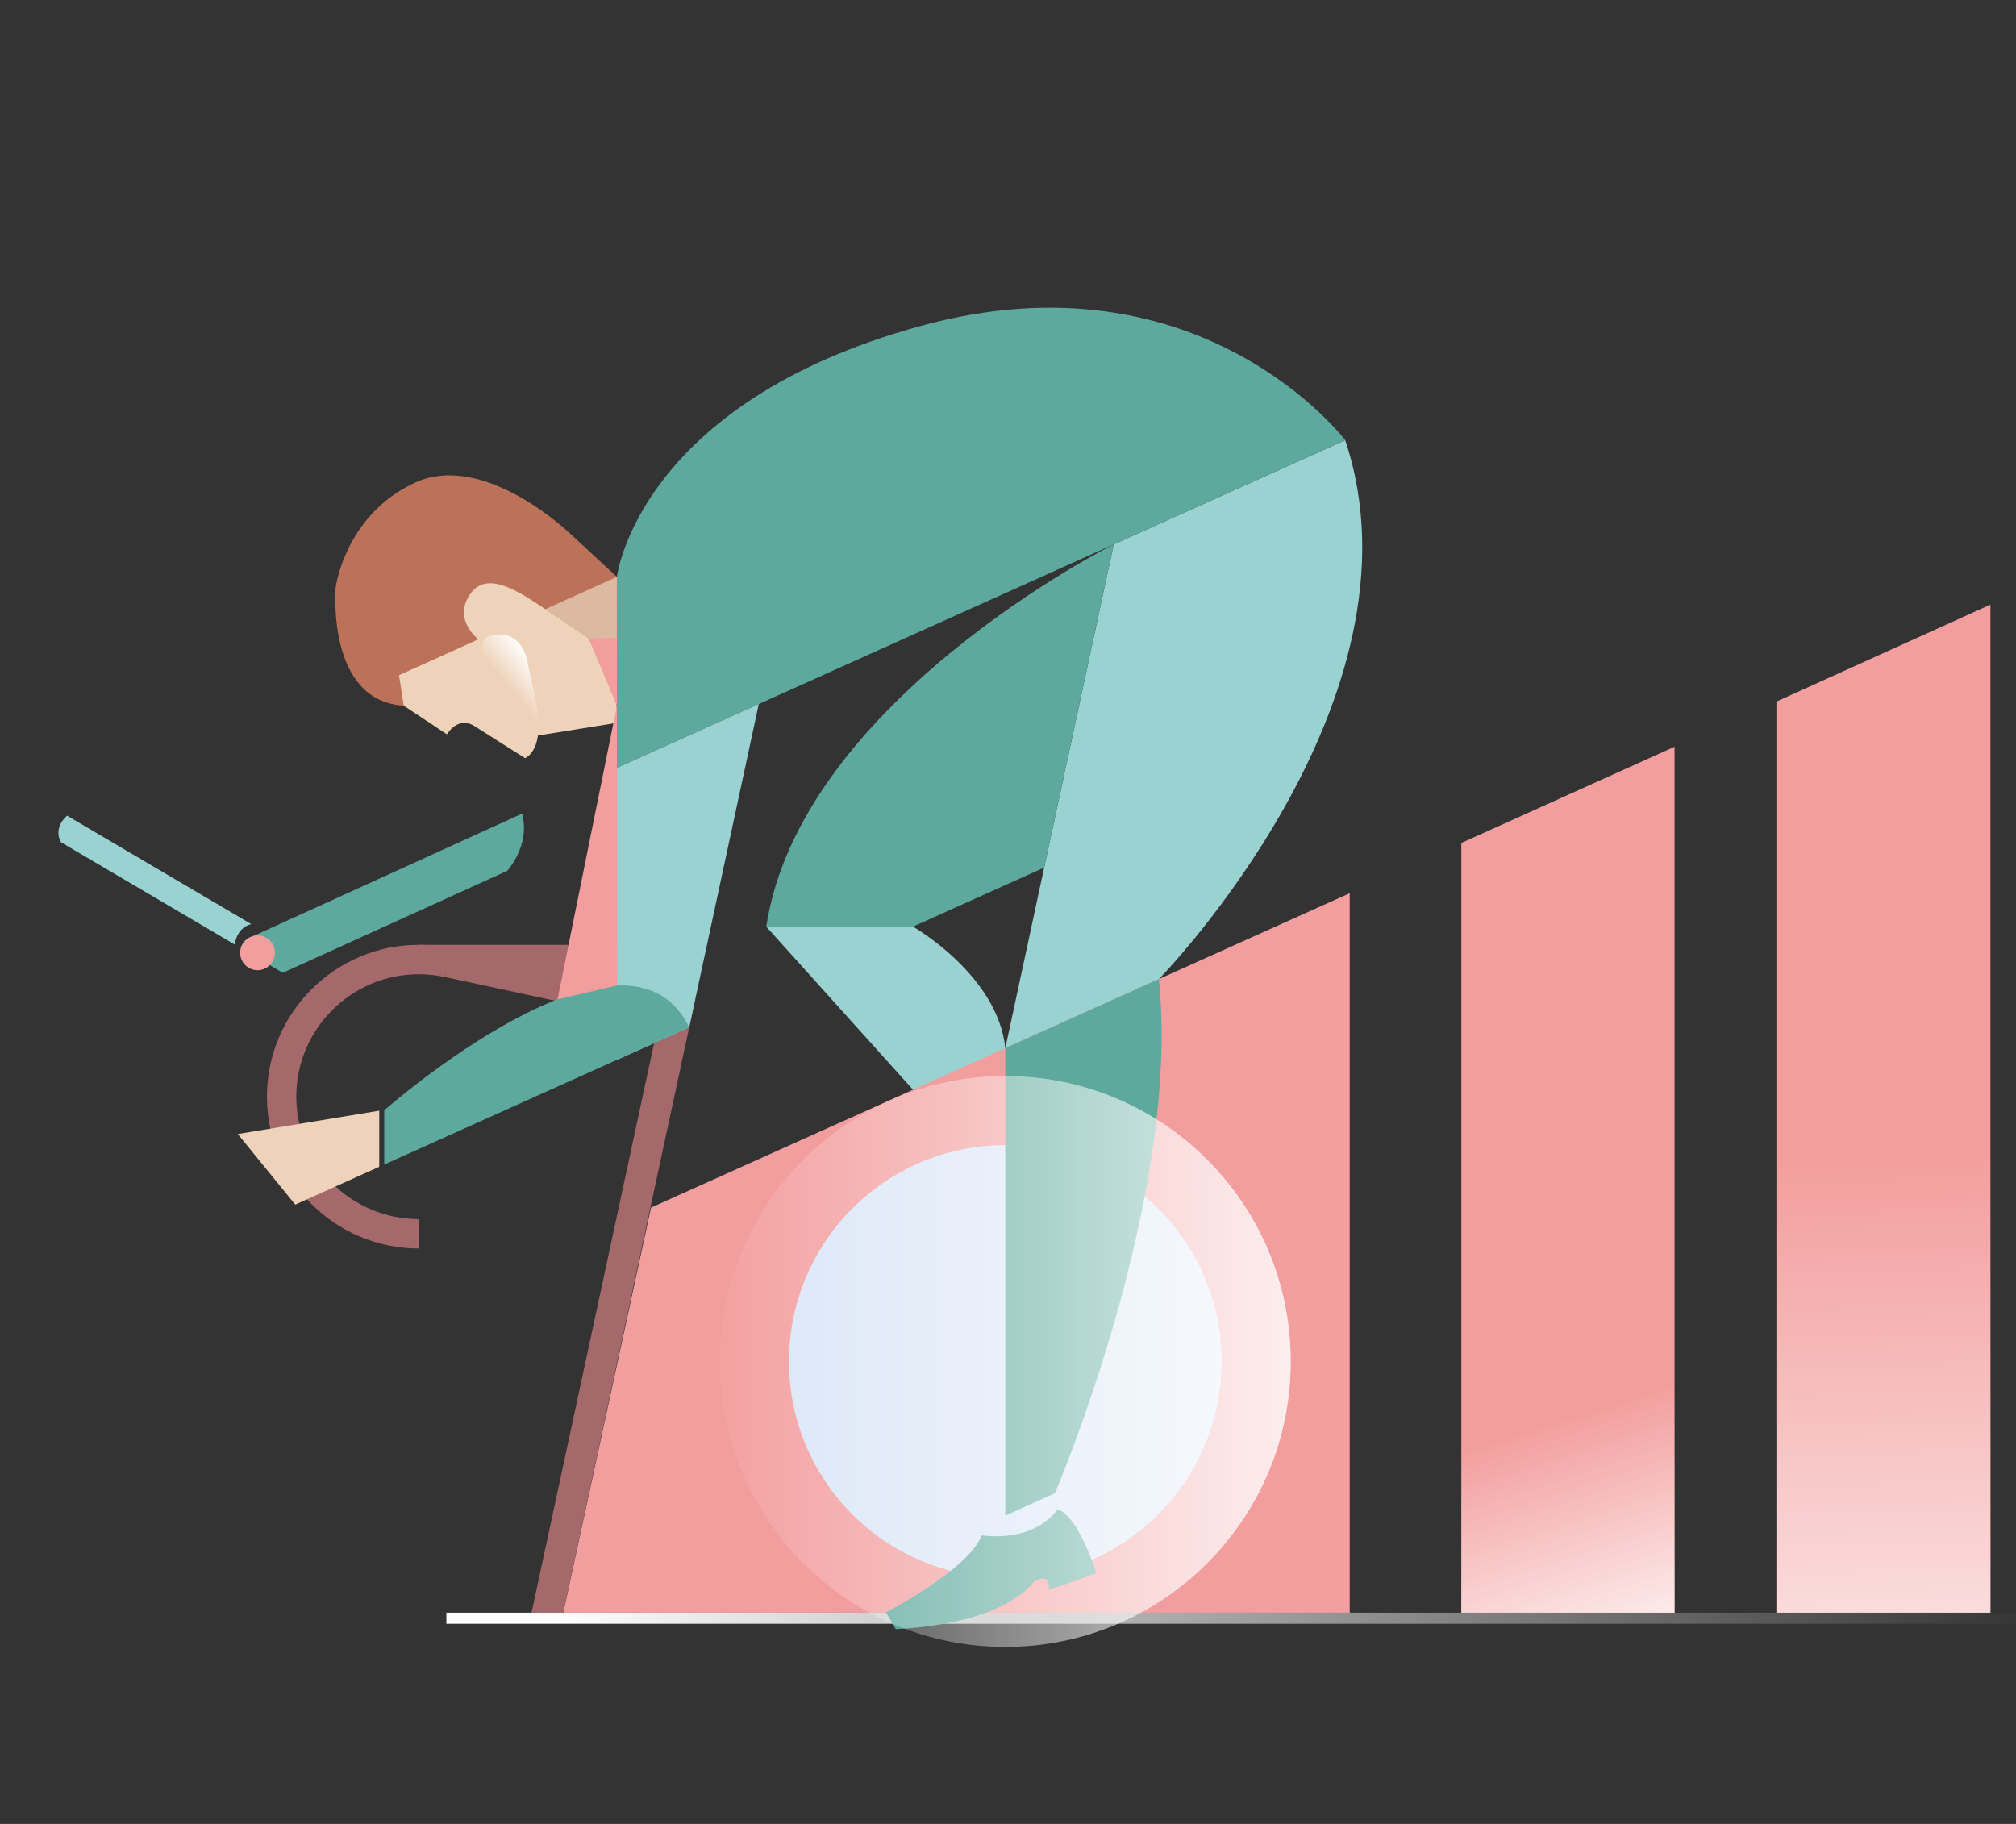 <?xml version="1.0" encoding="utf-8"?>
<!-- Generator: Adobe Illustrator 15.0.0, SVG Export Plug-In . SVG Version: 6.00 Build 0)  -->
<!DOCTYPE svg PUBLIC "-//W3C//DTD SVG 1.1//EN" "http://www.w3.org/Graphics/SVG/1.1/DTD/svg11.dtd">
<svg version="1.1" id="Layer_1" xmlns="http://www.w3.org/2000/svg" xmlns:xlink="http://www.w3.org/1999/xlink" x="0px" y="0px"
	 width="168px" height="152px" viewBox="0 0 168 152" enable-background="new 0 0 168 152" xml:space="preserve">
<rect x="0" y="0" width="168" height="152" fill="#333333" stroke="none"/>
<g>
	<path fill="#99D2D1" d="M76.083,77.222c0,0,7.071,4.035,7.692,10.13c0.621,6.094-7.692,3.462-7.692,3.462L63.854,77.222H76.083z"/>
	<polygon fill="#F39E9E" points="112.475,74.438 112.475,134.395 46.938,134.395 54.253,100.637 	"/>
	<circle fill="#DAE5F6" cx="83.775" cy="113.459" r="18.027"/>
	<path fill="#5DA99D" d="M96.576,81.592l-12.801,5.76v38.952l4.131-1.858C87.906,124.445,98.458,99.93,96.576,81.592z"/>
	<path fill="#99D2D1" d="M112.101,36.682l-19.29,8.68l-9.035,41.989l12.801-5.76C96.576,81.592,119.331,58.348,112.101,36.682z"/>
	<path fill="#5DA99D" d="M92.811,45.362c0,0-26.1,13.052-28.956,31.859h12.229l10.931-4.918L92.811,45.362z"/>
	<polygon fill="#A5686B" points="57.395,85.795 57.91,83.401 37.592,79.029 37.071,81.422 	"/>
	<polygon fill="#A5686B" points="57.395,85.795 54.869,85.252 44.294,134.395 46.938,134.395 	"/>
	<path fill="#5DA99D" d="M112.101,36.682c0,0-12.028-15.896-35.317-9.535c-23.658,6.462-25.377,20.927-25.377,20.927v15.919
		L112.101,36.682z"/>
	<polygon fill="#99D2D1" points="63.231,58.673 51.406,63.994 51.406,88.326 57.435,85.614 	"/>
	<path fill="#5DA99D" d="M57.435,85.614L32.021,97.05v-4.522C32.021,92.527,52.154,74.808,57.435,85.614z"/>
	<polygon fill="#F39E9E" points="139.545,62.232 121.777,70.251 121.777,134.395 139.545,134.395 	"/>
	<polygon fill="#F39E9E" points="165.87,50.386 148.102,58.435 148.102,134.395 165.87,134.395 	"/>
	<path fill="#A5686B" d="M34.896,104.045v-2.448c-5.627,0-10.204-4.577-10.204-10.204c0-5.626,4.577-10.203,10.204-10.203
		c0.733,0,1.466,0.078,2.176,0.232l0.521-2.393c-0.881-0.191-1.788-0.289-2.696-0.289c-6.978,0-12.653,5.677-12.653,12.652
		C22.242,98.369,27.918,104.045,34.896,104.045z"/>
	<polygon fill="#EED2B9" points="31.604,97.237 24.604,100.388 19.814,94.506 31.604,92.562 	"/>
	<g>
		<path fill="#99D2D1" d="M5.584,67.974c-1.245,1.156-0.487,2.227-0.487,2.227l14.47,8.516c0,0,0.103-1.386,1.371-1.706
			L5.584,67.974z"/>
		<path fill="#5DA99D" d="M42.264,72.577l-18.7,8.494l-1.083-0.639l-2.412-1.42c0.09-0.318,0.285-0.591,0.543-0.776l0.517-0.239
			L43.51,67.805C44.21,70.491,42.264,72.577,42.264,72.577z"/>
		<path fill="#F39E9E" d="M22.902,79.55c-0.035,0.347-0.189,0.655-0.422,0.882c-0.295,0.295-0.714,0.458-1.163,0.414
			c-0.794-0.079-1.375-0.788-1.296-1.583c0.008-0.086,0.024-0.171,0.047-0.251c0.09-0.318,0.285-0.591,0.543-0.776
			c0.152-0.113,0.328-0.194,0.517-0.239c0.151-0.036,0.313-0.048,0.477-0.031C22.401,78.043,22.981,78.753,22.902,79.55z"/>
	</g>
	<g>
		<path fill="#BC7258" d="M51.406,48.075l-3.83-3.545c0,0-7.191-6.987-13.005-4.301c-5.813,2.686-6.597,8.711-6.597,8.711
			s-0.82,9.479,5.674,9.87C40.144,59.201,51.406,48.075,51.406,48.075z"/>
		<path fill="#EED2B9" d="M33.648,58.811l3.592,2.384c1.078-1.625,2.336-0.662,2.336-0.662l4.185,2.651
			c0.944-0.494,1.063-1.886,1.063-1.886l6.441-1.036c0.837-2.45-2.256-7.127-2.256-7.127l-3.567-2.369
			c-2.139-1.419-4.883-3.336-6.296-1.207c-1.414,2.128,0.721,3.722,0.721,3.722l-6.618,2.988L33.648,58.811z"/>
		<polygon fill="#DBBAA1" points="51.406,48.075 45.442,50.766 51.409,54.788 		"/>
		
			<linearGradient id="SVGID_1_" gradientUnits="userSpaceOnUse" x1="-788.324" y1="374.624" x2="-786.713" y2="371.647" gradientTransform="matrix(0.203 0.979 0.979 -0.203 -161.826 902.86)">
			<stop  offset="0.062" style="stop-color:#FFFFFF"/>
			<stop  offset="1" style="stop-color:#FFFFFF;stop-opacity:0"/>
		</linearGradient>
		<path fill="url(#SVGID_1_)" d="M41.356,52.917c0.389-0.081,2.103-0.189,2.616,2.284c0.512,2.474,1.061,5.117,1.061,5.117
			l-2.049,0.451C38.443,52.695,40.642,53.065,41.356,52.917z"/>
	</g>
	<rect x="34.896" y="78.74" fill="#A5686B" width="16.514" height="2.393"/>
	<polygon fill="#F39E9E" points="49.052,53.199 51.406,53.155 51.409,58.821 	"/>
	<linearGradient id="SVGID_2_" gradientUnits="userSpaceOnUse" x1="37.198" y1="134.856" x2="170.252" y2="134.856">
		<stop  offset="0.062" style="stop-color:#FFFFFF"/>
		<stop  offset="1" style="stop-color:#FFFFFF;stop-opacity:0"/>
	</linearGradient>
	<rect x="37.198" y="134.395" fill="url(#SVGID_2_)" width="133.054" height="0.924"/>
	<polygon fill="#F39E9E" points="51.409,58.821 51.409,82.13 46.462,83.279 	"/>
	<path fill="#5DA99D" d="M88.121,125.784c0,0-1.632,2.711-6.309,2.175c-1.16,2.893-7.98,6.412-7.98,6.412l0.807,1.395
		c9.327-0.467,11.519-3.958,11.519-3.958s1.343-0.867,1.248,0.561c-0.038,0.233,3.956-1.275,3.956-1.275
		S89.854,126.276,88.121,125.784z"/>
	
		<linearGradient id="SVGID_3_" gradientUnits="userSpaceOnUse" x1="45.674" y1="113.459" x2="109.818" y2="113.459" gradientTransform="matrix(-1 0 0 1 168 0)">
		<stop  offset="0.062" style="stop-color:#FFFFFF"/>
		<stop  offset="1" style="stop-color:#FFFFFF;stop-opacity:0"/>
	</linearGradient>
	<circle fill="url(#SVGID_3_)" cx="83.775" cy="113.459" r="23.789"/>
	
		<linearGradient id="SVGID_4_" gradientUnits="userSpaceOnUse" x1="8.788" y1="160.224" x2="10.875" y2="96.662" gradientTransform="matrix(-1 0 0 1 168 0)">
		<stop  offset="0.062" style="stop-color:#FFFFFF"/>
		<stop  offset="1" style="stop-color:#FFFFFF;stop-opacity:0"/>
	</linearGradient>
	<polygon fill="url(#SVGID_4_)" points="165.87,50.386 148.102,58.435 148.102,134.395 165.87,134.395 	"/>
	
		<linearGradient id="SVGID_5_" gradientUnits="userSpaceOnUse" x1="24.069" y1="139.569" x2="31.557" y2="116.292" gradientTransform="matrix(-1 0 0 1 168 0)">
		<stop  offset="0.062" style="stop-color:#FFFFFF"/>
		<stop  offset="1" style="stop-color:#FFFFFF;stop-opacity:0"/>
	</linearGradient>
	<polygon fill="url(#SVGID_5_)" points="139.545,62.232 121.777,70.251 121.777,134.395 139.545,134.395 	"/>
</g>
</svg>

